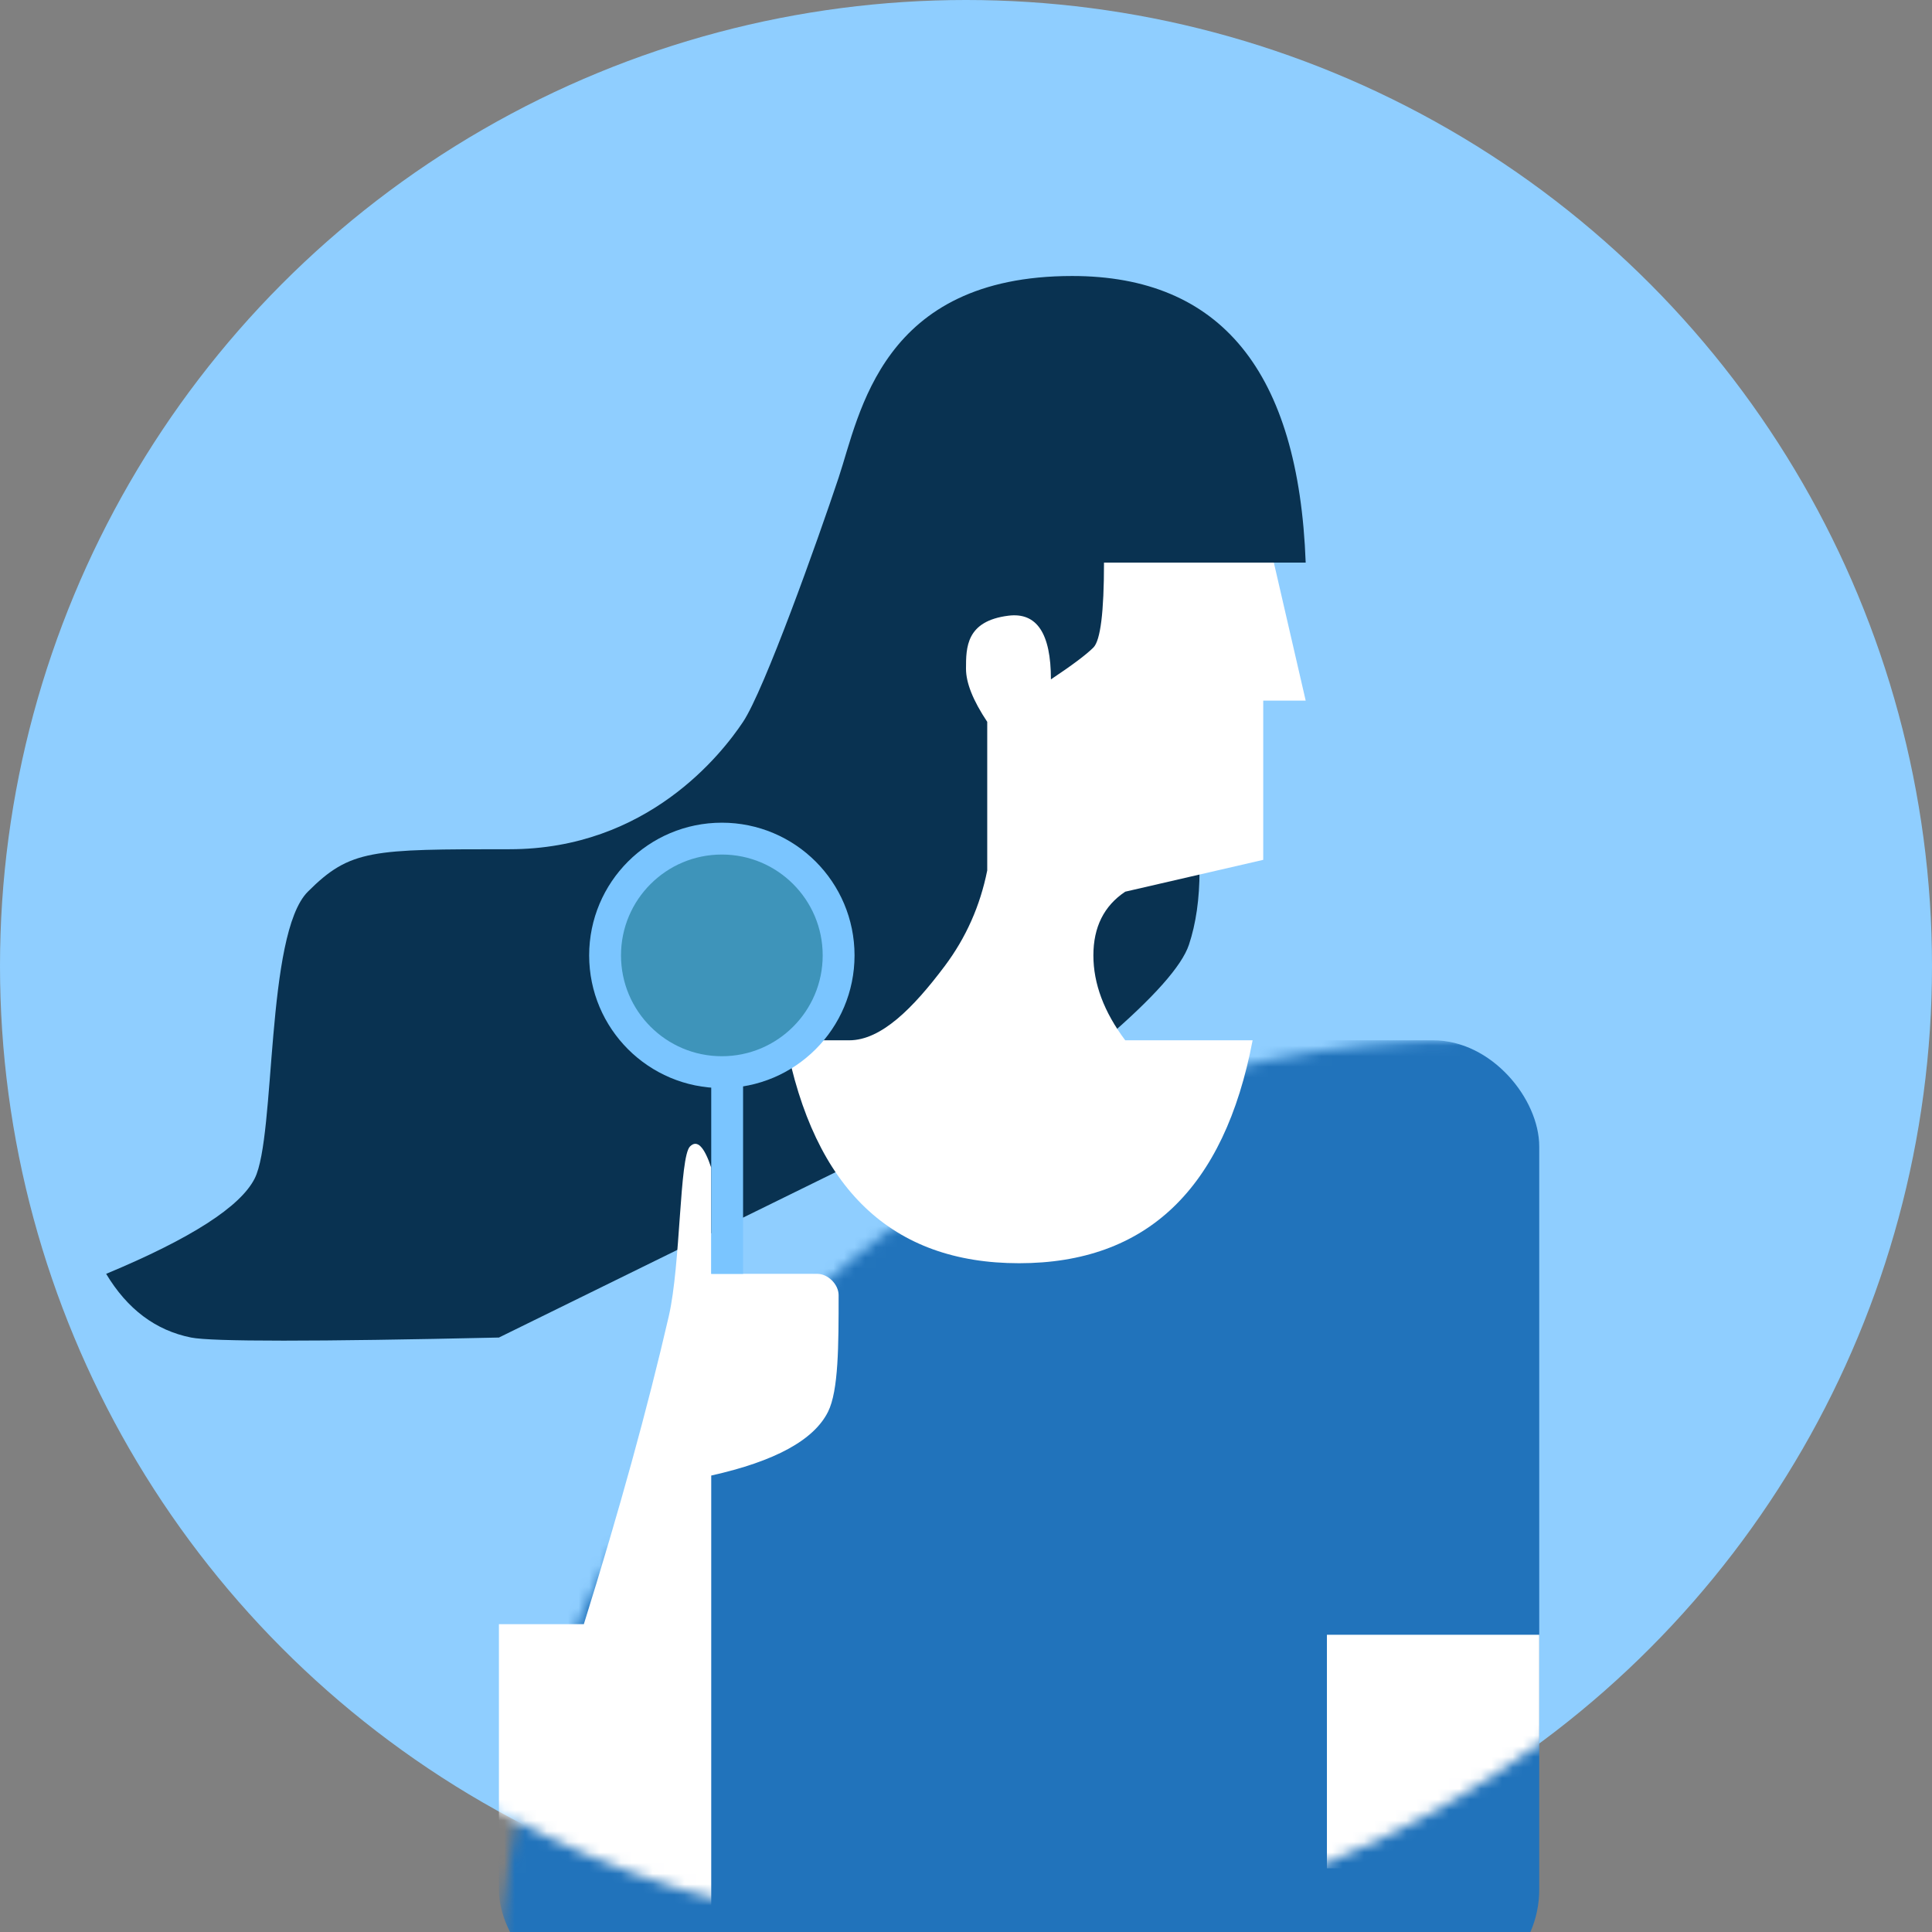 <svg viewBox="0 0 182 182" xmlns="http://www.w3.org/2000/svg" xmlns:xlink="http://www.w3.org/1999/xlink"><rect x="0" y="0" width="182" height="182" fill="#808080" stroke="none"/><title>Oval 5 + Oval 5 + Oval 5 + onboarding_illustrations + hair + body + face + left hand + righr hand Mask</title><defs><circle id="a" cx="91" cy="91" r="91"/></defs><g fill="none" fill-rule="evenodd"><mask id="b" fill="#fff"><use xlink:href="#a"/></mask><use fill="#8FCEFF" xlink:href="#a"/><path d="M123 53c-.667-18-8-27-22-27-18 0-20 13-22 19s-7 20-9 23-9 12-22 12-15 0-19 4-3 23-5 27c-1.333 2.667-6 5.667-14 9 2 3.333 4.667 5.333 8 6 1.95.39 11.617.39 29 0l57-28c4.667-4 7.333-7 8-9 .667-2 1-4.333 1-7V53h10z" fill="#093251" mask="url(#b)"/><rect fill="#2173BB" mask="url(#b)" x="47" y="98" width="98" height="90" rx="10"/><path d="M120 53h-16c0 4.667-.333 7.333-1 8-.667.667-2 1.667-4 3 0-4.333-1.333-6.333-4-6-4 .5-4 3-4 5 0 1.333.667 3 2 5v14c-.667 3.333-2 6.333-4 9-3 4-6 7-9 7h-6c2.667 14 10 21 22 21s19.333-7 22-21h-12c-2-2.667-3-5.333-3-8s1-4.667 3-6l13-3V66h4l-3-13zM67 183v-44c6.003-1.339 9.67-3.339 11-6 1-2 1-6.292 1-11 0-1-1-2-2-2H67v-10c-.667-2-1.333-2.667-2-2-1 1-.871 11.108-2 16-2 8.667-4.667 18.333-8 29h-8v30h20z" fill="#FFF" mask="url(#b)"/><path fill="#7AC5FF" mask="url(#b)" d="M67 101h3v19h-3z"/><circle stroke="#7AC5FF" stroke-width="3" fill-opacity=".625" fill="#5FCEF9" mask="url(#b)" cx="68" cy="90" r="11"/><path fill="#FFF" mask="url(#b)" d="M125 154h20v22h-20z"/></g></svg>